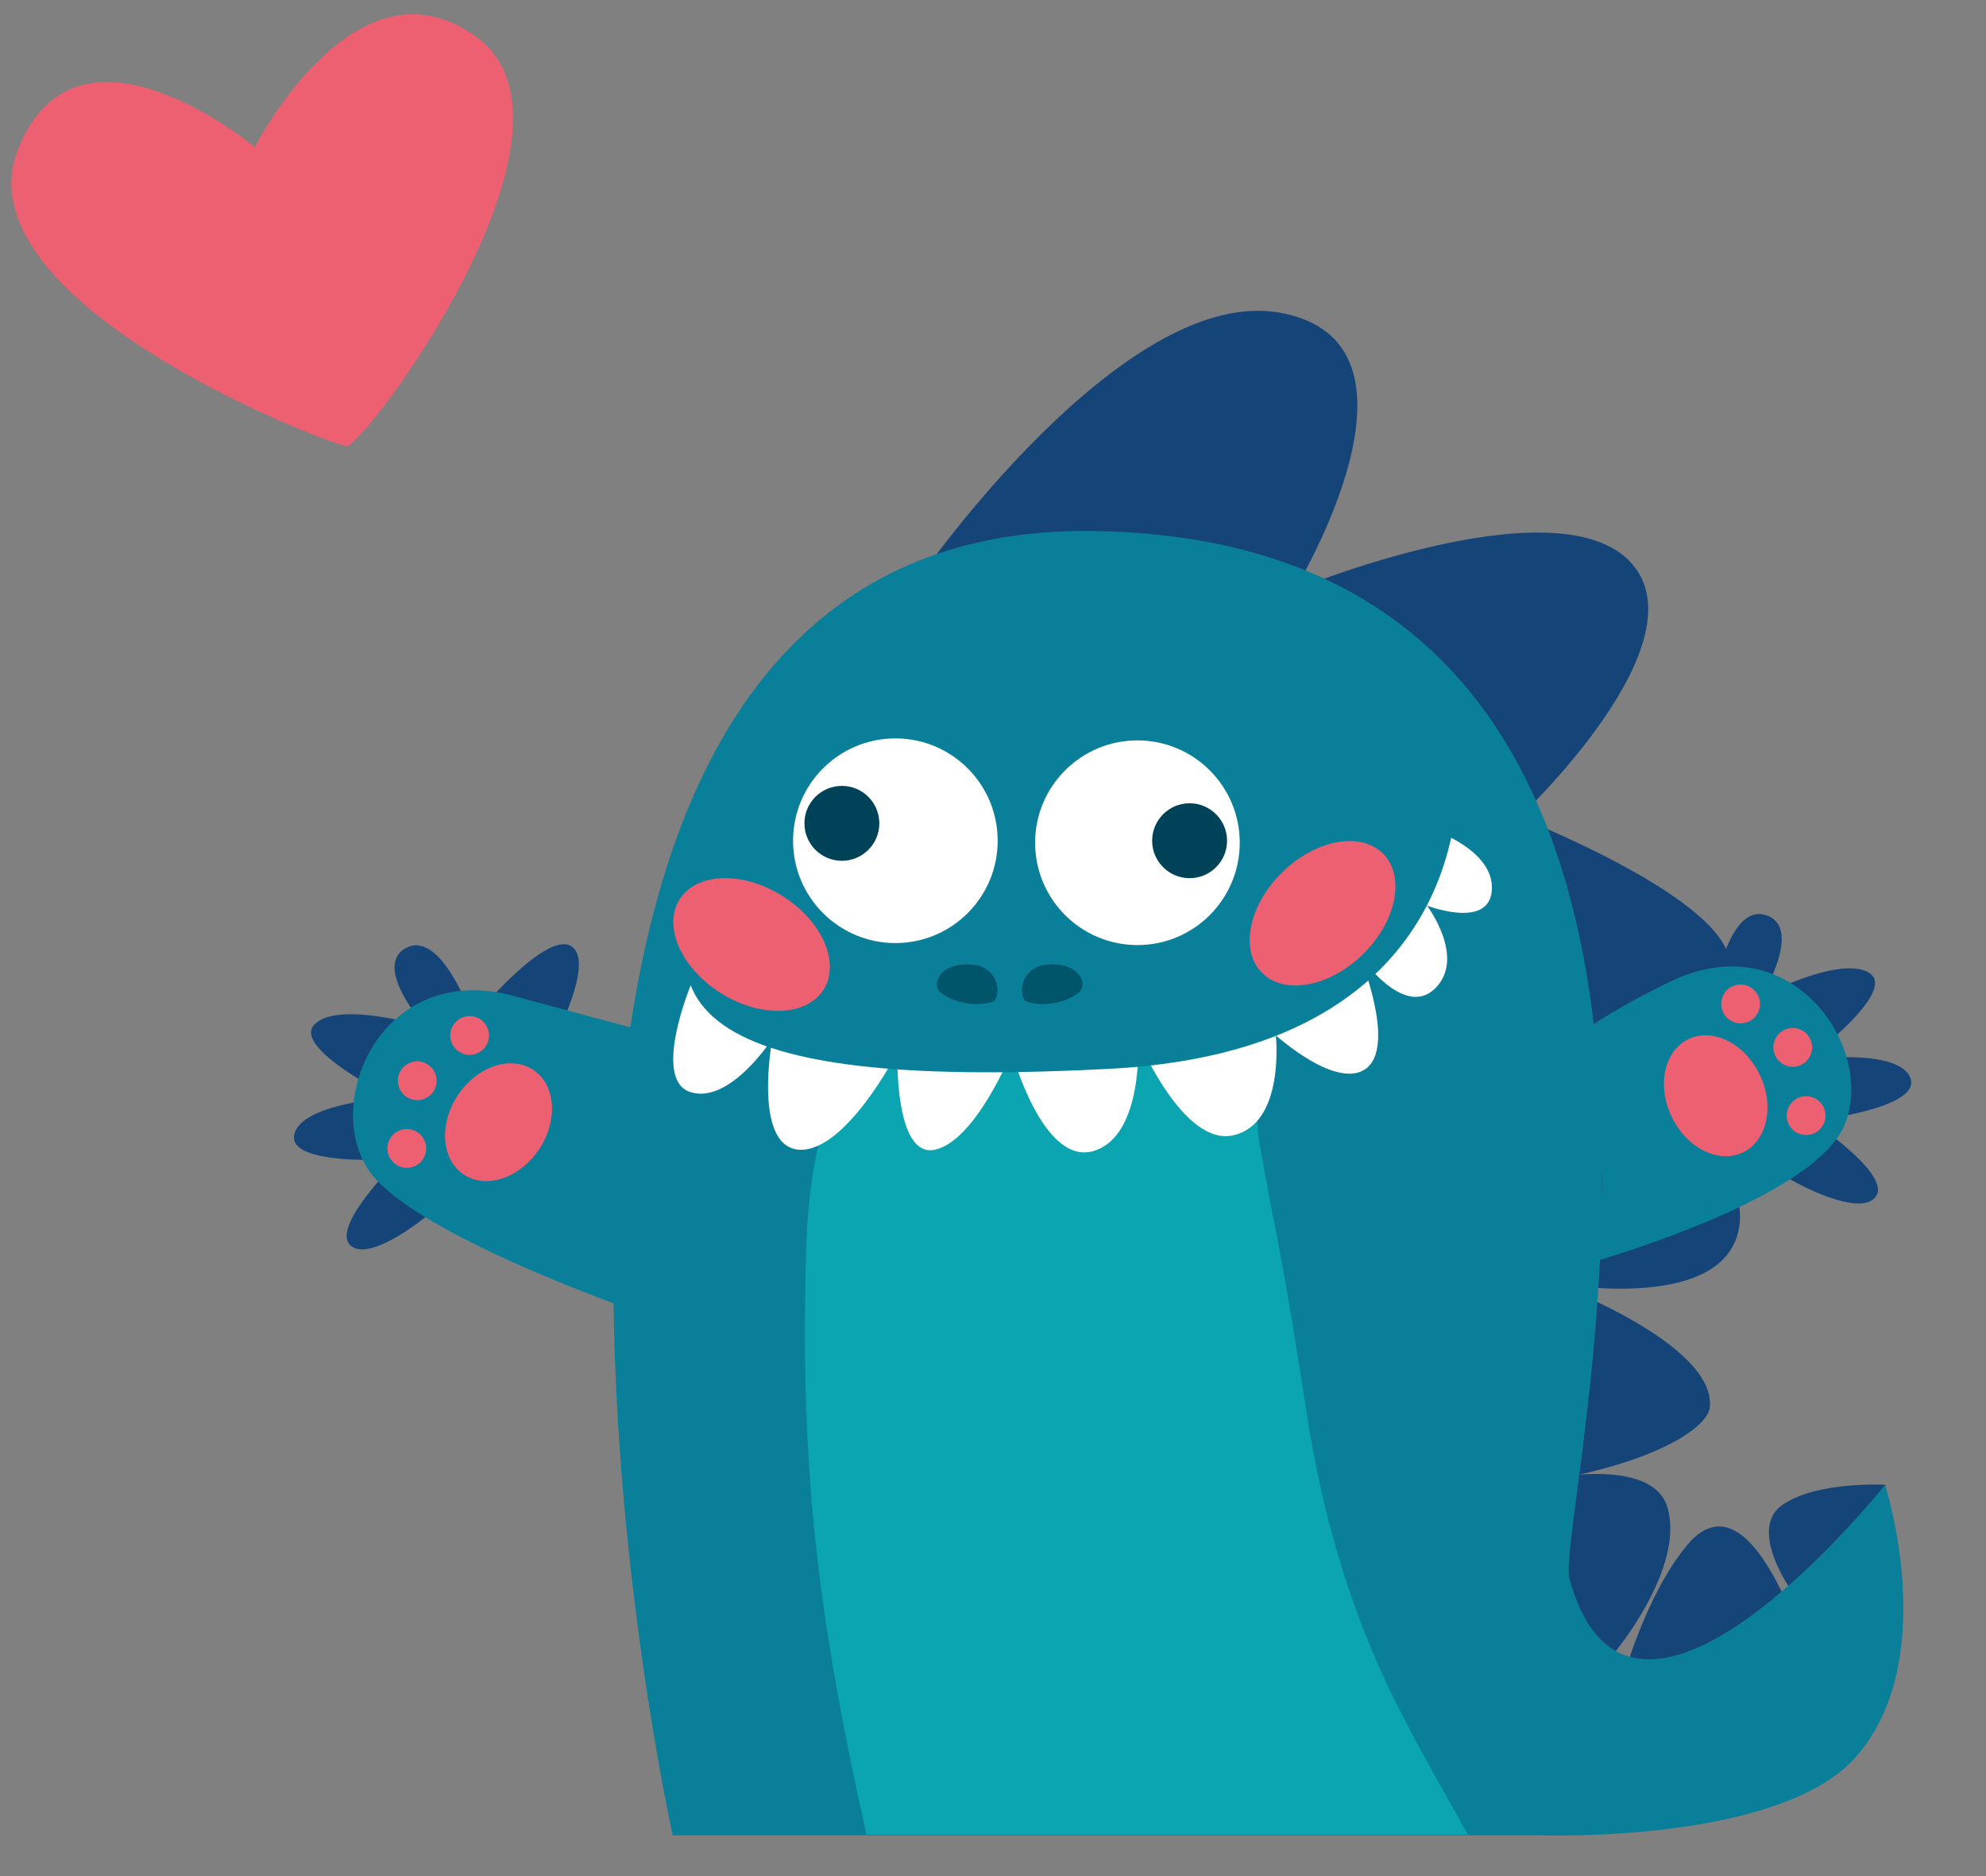 <?xml version="1.0" encoding="utf-8"?>
<!-- Generator: Adobe Illustrator 20.1.0, SVG Export Plug-In . SVG Version: 6.00 Build 0)  -->
<svg version="1.1" xmlns="http://www.w3.org/2000/svg" xmlns:xlink="http://www.w3.org/1999/xlink" x="0px" y="0px"
	 viewBox="0 0 297 280.5" style="enable-background:new 0 0 297 280.5;" xml:space="preserve">
<rect x="0" y="0" width="297" height="280.5" fill="#808080" stroke="none"/>
<style type="text/css">
	.st0{fill:#154479;}
	.st1{fill:#0A7F99;}
	.st2{fill:#0AA5B0;}
	.st3{fill:#FFFFFF;}
	.st4{fill:#00556B;}
	.st5{fill:#EC6072;}
	.st6{display:none;}
	.st7{display:inline;}
	.st8{display:inline;fill:#004359;}
	.st9{fill:#004359;}
</style>
<g id="Layer_1">
	<g>
		<g>
			<path class="st0" d="M266.7,224.9c-5.3,3.4,0.8,12.3,0.8,12.3c4.5,19.8-4.1-19.2-15.1-6.3c-6.4,7.6-9.8,20.5-9.8,20.5l-1-4.5
				c0,0,10.3-12.4,7.8-21.4c-2.5-9-23.1-3.4-23.1-3.4c18.8-2.2,29-8.1,29.4-11.7c0.9-9.6-23.5-18.6-23.5-18.6s27,5.1,28-9.3
				c0.9-11.9-25.3-25.3-25.3-25.3s26.9-2.4,23.6-14.3c-2.6-9.5-31.3-20.7-31.3-20.7s28.2-26.5,16.4-38.4c-11.5-11.5-50,4.4-50,4.4
				s22.7-37.3-2.5-41.5c-23.5-3.8-53.7,39.8-53.7,39.8l17.1,6.5c0,0,72.6,171.8,97,169.5C276.1,260.3,282,222,282,222
				S272,221.4,266.7,224.9z"/>
			<path class="st1" d="M100.6,274.4h129.9c0,0,35.9,1.3,47.2-11.9c12.6-14.6,4.2-40.5,4.2-40.5s-38,47.8-47.2,14
				C232.3,227,271,81.3,163.9,79.4C56.8,77.4,100.6,274.4,100.6,274.4z"/>
			<path class="st2" d="M195.4,211.2c-1.4-8.9-2.8-17.8-4.5-26.7c-0.9-4.4-1.7-8.8-2.5-13.3c-0.7-3.8-0.6-11.5,0-15.5
				c-10.7,1.5-22.5,3.6-33.5,3.5c-5.9-0.1-14.8-1.4-20.7-1.9c-4.3-0.4-5.2,5.5-9.5,5c-0.1,1.8-0.6,3.5-1.2,5.2
				c-0.8,2.3-1.4,4.7-1.8,7.1c-0.8,4.7-1.1,9.5-1.2,14.2c-0.2,9.6-0.2,19.3,0.4,28.8c1,18.1,4.1,35.9,8,53.6c0.2,1,0.5,2.1,0.7,3.1
				h89.9c-3.2-5.9-6.6-11.6-9.6-17.5C202.4,242.5,197.8,227.1,195.4,211.2z"/>
			<g>
				<path class="st0" d="M265.8,175.1c2.7,2,12.7,7.1,14.8,3.7c2.1-3.4-9.7-11.2-9.7-11.2s16.5-1.8,14.8-6.4
					c-1.7-4.6-15.4-2.8-15.4-2.8s13.5-10.1,9.3-12.9c-4.2-2.8-16.1,3.4-16.1,3.4s6.3-10.4,0.5-12.1c-5.7-1.7-7.8,12.3-7.8,12.3
					s-13.5-11.4-16.6-7.8c-3.1,3.5,7.5,16,7.5,16L265.8,175.1z"/>
				<path class="st1" d="M236.8,189.1c0,0,34.1-9.4,39-20.8c4.9-11.4-7.8-30.4-26.1-21.5c-18.3,8.9-20.1,14.3-20.1,14.3
					S246,167.2,236.8,189.1z"/>
			</g>
			<g>
				<path class="st0" d="M66.2,179.7c-2.3,2.4-11.2,9.3-13.9,6.4c-2.7-3,7.4-12.8,7.4-12.8s-16.6,1.2-15.7-3.6
					c0.9-4.8,14.6-5.6,14.6-5.6s-15.2-7.5-11.5-11c3.6-3.5,16.5,0.4,16.5,0.4s-8.1-9.1-2.8-11.8c5.3-2.7,9.9,10.6,9.9,10.6
					s11.2-13.7,14.9-10.7c3.7,2.9-4.4,17.1-4.4,17.1L66.2,179.7z"/>
				<path class="st1" d="M99.7,197.7c0,0-37.7-12.5-44.6-22.8c-6.9-10.3,2.1-31.3,21.7-26c19.6,5.3,23.8,6.4,23.8,6.4
					S86.6,177.9,99.7,197.7z"/>
			</g>
			<g>
				<circle class="st3" cx="133.9" cy="125.7" r="15.3"/>
			</g>
			<g>
				<circle class="st3" cx="170.1" cy="126" r="15.3"/>
			</g>
			<path class="st3" d="M103.3,147.3c0,0-5.9,14.2,0,16c5.9,1.8,12.2-8,12.2-8s-3,16.1,4,16.6c7,0.4,14.7-14.6,14.7-14.6
				s-0.5,15.9,5.6,14.6c6.1-1.3,11.5-14.6,11.5-14.6s4.6,17,12.2,14.8c7.6-2.2,6.7-16.7,6.7-16.7s6.8,16.3,14.4,14.3
				c7.6-1.9,6.2-14.9,6.2-14.9s9.4,8.5,13.7,4.8c4.2-3.7-1.2-16.8-1.2-16.8s6.6,9.6,11.3,5c4.7-4.6-1.2-12.4-1.2-12.4
				s9.3,3.6,9.7-2.3c0.4-5.9-8.5-8.9-8.5-8.9s-2,15.2-15.1,21.9c-13.1,6.7-59,12.2-76.3,8.4C105.8,150.8,103.3,147.3,103.3,147.3z"
				/>
			<path class="st1" d="M110.9,123c0,0-16.5,22.1,6,25.5c22.5,3.5,71.6,4.7,84.6-8.4c13-13.1,16.4-26.5,16.4-26.5s5,43.2-51.9,46.2
				C109,162.8,89.6,153.2,110.9,123z"/>
			<g>
				<path class="st4" d="M148.4,149.8c1.3-0.4,1.4-5.3-3.2-5.6c-4.7-0.3-6.1,3.1-4.4,4.3C142.5,149.8,145.6,150.6,148.4,149.8z"/>
				<path class="st4" d="M153.6,149.8c-1.3-0.4-1.4-5.3,3.2-5.6c4.7-0.3,6.1,3.1,4.4,4.3C159.5,149.8,156.4,150.6,153.6,149.8z"/>
			</g>
			
				<ellipse transform="matrix(0.716 -0.698 0.698 0.716 -39.255 176.734)" class="st5" cx="197.8" cy="136.7" rx="12.7" ry="8.6"/>
			
				<ellipse transform="matrix(0.529 -0.849 0.849 0.529 -66.974 161.811)" class="st5" cx="112.3" cy="141.3" rx="8.6" ry="12.7"/>
			<g>
				
					<ellipse transform="matrix(0.9 -0.435 0.435 0.9 -45.746 127.984)" class="st5" cx="256.7" cy="163.9" rx="7.3" ry="9.4"/>
				<circle class="st5" cx="260.3" cy="150.1" r="2.9"/>
				<circle class="st5" cx="268.1" cy="156.6" r="2.9"/>
				<circle class="st5" cx="270.1" cy="166.8" r="2.9"/>
			</g>
			<g>
				
					<ellipse transform="matrix(0.554 -0.832 0.832 0.554 -106.388 136.89)" class="st5" cx="74.6" cy="167.8" rx="9.4" ry="7.3"/>
				
					<ellipse transform="matrix(0.861 -0.508 0.508 0.861 -78.825 54.808)" class="st5" cx="60.9" cy="171.7" rx="2.9" ry="2.9"/>
				
					<ellipse transform="matrix(0.861 -0.508 0.508 0.861 -73.506 54.198)" class="st5" cx="62.5" cy="161.6" rx="2.9" ry="2.9"/>
				
					<ellipse transform="matrix(0.861 -0.508 0.508 0.861 -68.934 57.245)" class="st5" cx="70.3" cy="154.8" rx="2.9" ry="2.9"/>
			</g>
		</g>
	</g>
</g>
<g id="bottom" class="st6">
	<g class="st7">
		<path class="st5" d="M72.1,140.2c-4.5-0.9-58-22-49.1-44.4c8.9-22.4,35.4-0.3,35.4-0.3s15.3-30.1,33.5-16.1
			C110.1,93.3,74.5,140.7,72.1,140.2z"/>
	</g>
	<circle class="st8" cx="126.5" cy="127.8" r="5.6"/>
	<circle class="st8" cx="164.3" cy="125.7" r="5.6"/>
</g>
<g id="middle" class="st6">
	<g class="st7">
		<path class="st5" d="M81.5,98.6c-4.5-0.9-58-22-49.1-44.4c8.9-22.4,35.4-0.3,35.4-0.3s15.3-30.1,33.5-16.1
			C119.5,51.7,83.9,99,81.5,98.6z"/>
	</g>
	<circle class="st8" cx="130.4" cy="118.6" r="5.6"/>
	<circle class="st8" cx="170.1" cy="118.6" r="5.6"/>
</g>
<g id="top">
	<g>
		<path class="st5" d="M51.8,66.7c-4.5-0.9-58-22-49.1-44.4c8.9-22.4,35.4-0.3,35.4-0.3S53.4-8.1,71.6,5.8
			C89.7,19.8,54.2,67.1,51.8,66.7z"/>
	</g>
	<circle class="st9" cx="125.9" cy="123.1" r="5.6"/>
	<circle class="st9" cx="177.9" cy="125.7" r="5.6"/>
</g>
</svg>
